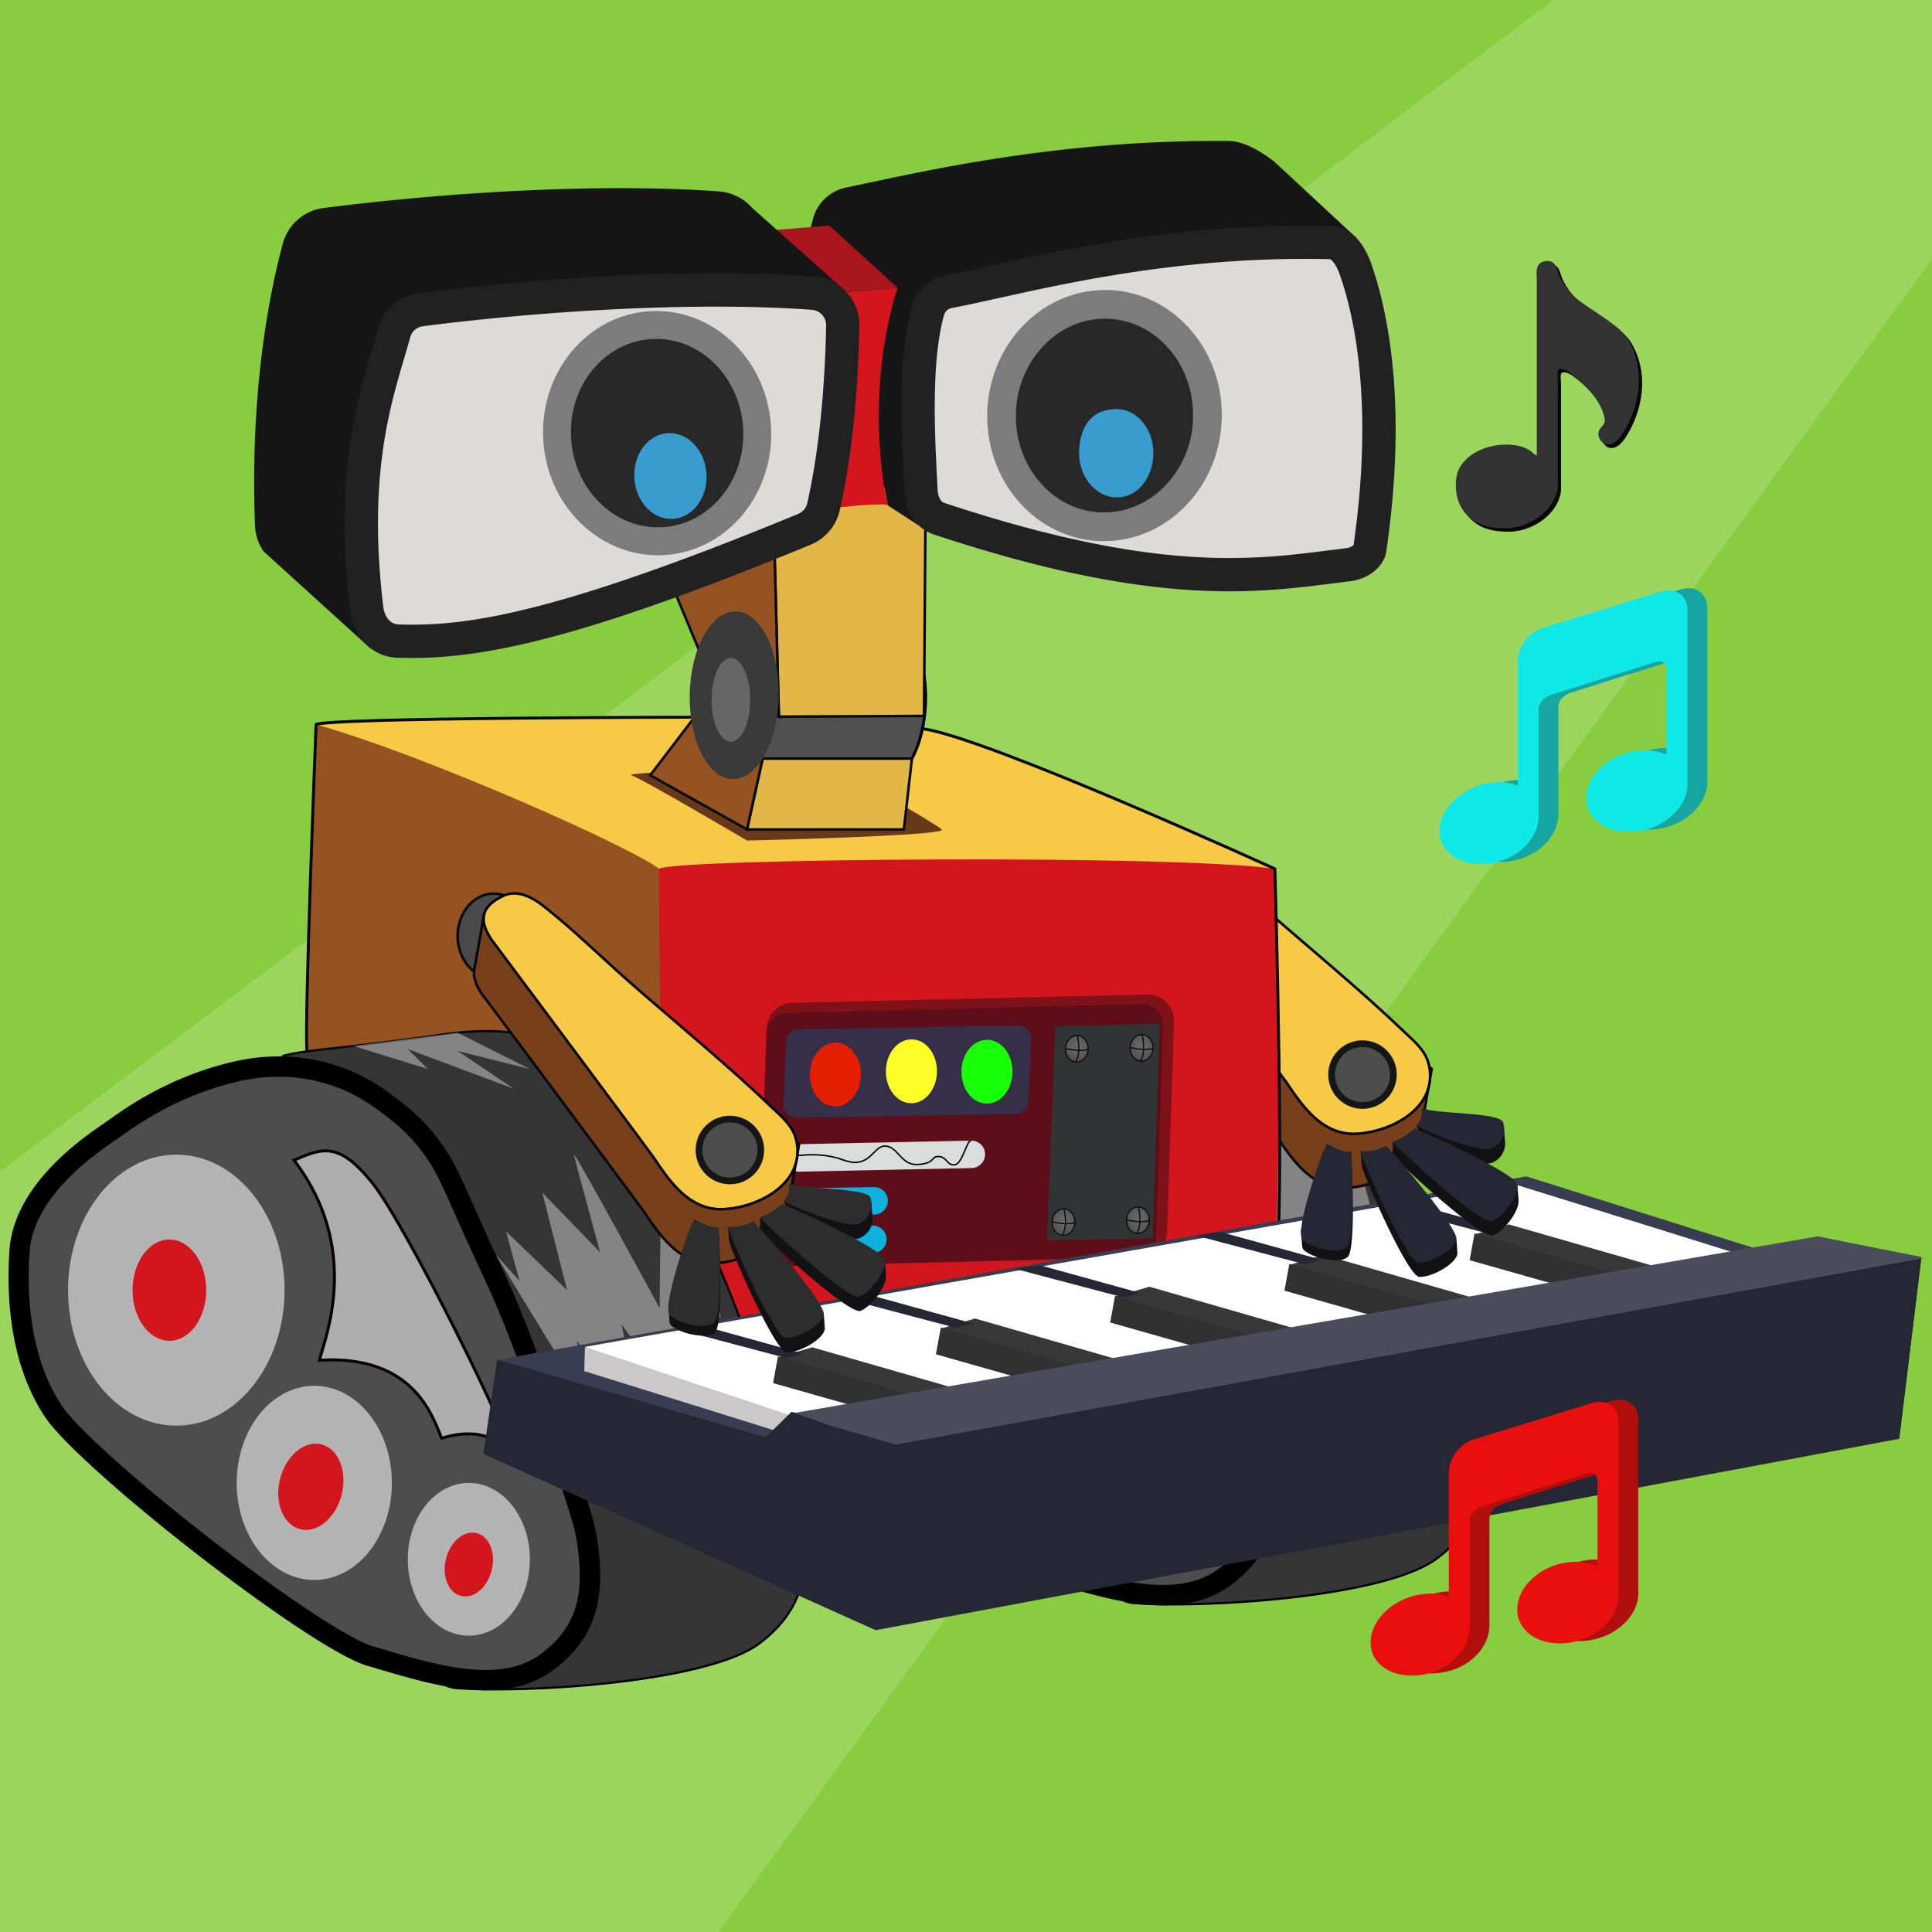 <svg id="Layer_1" data-name="Layer 1" xmlns="http://www.w3.org/2000/svg" xmlns:xlink="http://www.w3.org/1999/xlink" viewBox="0 0 1500 1500"><defs><style>.cls-1{fill:#88cc3f;}.cls-2{fill:#fbfcfa;opacity:0.17;}.cls-3{fill:#353535;stroke-width:1.67px;}.cls-3,.cls-32,.cls-33{stroke:#000;stroke-linejoin:round;}.cls-10,.cls-4{fill:#4d4d4d;}.cls-5{fill:#b3b3b3;}.cls-6{fill:#f9f7f7;opacity:0.41;}.cls-7{fill:#d3161d;}.cls-8{fill:#77401b;}.cls-28,.cls-29,.cls-34,.cls-35,.cls-8{stroke:#070707;}.cls-10,.cls-23,.cls-24,.cls-25,.cls-26,.cls-27,.cls-28,.cls-29,.cls-30,.cls-34,.cls-35,.cls-44,.cls-58,.cls-8,.cls-9{stroke-miterlimit:10;}.cls-58,.cls-8,.cls-9{stroke-width:2px;}.cls-11,.cls-9{fill:#f8c946;}.cls-9{stroke:#020202;}.cls-10{stroke:#151616;stroke-width:5.19px;}.cls-12{fill:#683919;}.cls-13,.cls-35{fill:#945320;}.cls-14{fill:#7f1119;}.cls-15{fill:#5e0e18;}.cls-16{fill:#352f49;}.cls-17{fill:#e41e00;}.cls-18{fill:#fffe28;}.cls-19{fill:#18ff08;}.cls-20{fill:#dbdddd;}.cls-21{fill:#0fb0db;}.cls-22{fill:#303435;}.cls-23,.cls-24,.cls-25,.cls-26,.cls-27,.cls-58{stroke:#0a0a0a;}.cls-23,.cls-24,.cls-25,.cls-26,.cls-27{stroke-width:0.89px;}.cls-23{fill:url(#radial-gradient);}.cls-24,.cls-28,.cls-29{fill:none;}.cls-25{fill:url(#radial-gradient-2);}.cls-26{fill:url(#radial-gradient-3);}.cls-27{fill:url(#radial-gradient-4);}.cls-28{stroke-width:1.14px;}.cls-29,.cls-30{stroke-width:2.28px;}.cls-30{fill:#adadad;stroke:#080000;}.cls-31{fill:#161616;}.cls-32{fill:#515051;stroke-width:2.27px;}.cls-33{fill:#8e8a8b;}.cls-33,.cls-34,.cls-35{stroke-width:1.97px;}.cls-34{fill:#e2b647;}.cls-36{fill:#3a3a3a;}.cls-37{fill:#666;}.cls-38{fill:#aa161d;}.cls-39{fill:#dddbd7;}.cls-40{fill:#212121;}.cls-41{fill:#282828;}.cls-42{fill:#7c7c7c;}.cls-43{fill:#389cce;}.cls-44{fill:#f2f0f0;stroke:#161616;}.cls-45{fill:#252735;}.cls-46{fill:#393d51;}.cls-47{fill:#cac8c8;}.cls-48{fill:#fff;}.cls-49{fill:#383838;}.cls-50{fill:#313131;}.cls-51{fill:#252424;}.cls-52{fill:#4b4d5c;}.cls-53{fill:#b10e0e;}.cls-54{fill:#121214;}.cls-55{fill:#e90f0f;}.cls-56{fill:#16a5a1;}.cls-57{fill:#10e8e8;}.cls-58{fill:#494949;}.cls-59{fill:#2d2d2d;}.cls-60{fill:#070707;}.cls-61{fill:#333;}</style><radialGradient id="radial-gradient" cx="-2855.14" cy="864.6" r="13.87" gradientTransform="translate(1752.07 3669.22) rotate(90)" gradientUnits="userSpaceOnUse"><stop offset="0.2" stop-color="#666"/><stop offset="0.57" stop-color="#585858"/><stop offset="1" stop-color="#4d4d4d"/></radialGradient><radialGradient id="radial-gradient-2" cx="-2911.28" cy="1001.8" r="13.87" gradientTransform="translate(1828.64 3860.64) rotate(90)" xlink:href="#radial-gradient"/><radialGradient id="radial-gradient-3" cx="-2853.56" cy="998.39" r="13.87" gradientTransform="translate(1883.03 3801.41) rotate(90)" xlink:href="#radial-gradient"/><radialGradient id="radial-gradient-4" cx="-2905.41" cy="866.94" r="13.87" gradientTransform="translate(1704.1 3720.18) rotate(90)" xlink:href="#radial-gradient"/></defs><title>Artboard 1</title><rect class="cls-1" width="1500" height="1500"/><polygon class="cls-2" points="1206.15 0 0 909.68 0 1500 557.73 1500 1500 201.05 1500 0 1206.15 0"/><path class="cls-3" d="M1150.08,1112.09a144.35,144.35,0,0,0-5.22-23.67c-9.94-32.32-40.86-130.16-68.53-188.93-16.29-34.62-26.16-58.31-34.63-76a149.44,149.44,0,0,0-42-52.56c-11.87-9.41-25.51-20-46.13-27.88-26.89-10.29-55.92-9.91-84.41-5.78-71,10.29-109.12,12-123,16.48-13.65,9.48-72,71.8-75.53,124.12-2.58,37.74.77,89.11,27.59,129.41s135,233.67,181.76,237.33c54.56,4.27,194.56-4.39,235.17-34.31C1151.63,1183.41,1155,1149.58,1150.08,1112.09Z"/><path class="cls-4" d="M903,1238.46c-26.16,0-54.69-8.42-79.86-15.85l-9.59-2.81c-19.25-5.58-70-39-129.35-85-57.9-45-104.76-87.15-116.62-105-26.08-39.19-28.69-89.33-26.29-124.49,1.34-19.59,11.14-39.31,29.12-58.64,15-16.06,31.47-27.44,39.42-32.91l1.74-1.2,3.42-2.42c14.15-10.09,47.3-33.72,96.12-44.57a144.28,144.28,0,0,1,31.19-3.44A135.74,135.74,0,0,1,791,771c20.07,7.68,33.36,18.22,44,26.69a142.28,142.28,0,0,1,39.72,49.78c3.77,7.87,7.88,17.09,12.65,27.77,5.78,13,13,29.08,22,48.2,27.69,58.82,59.14,158.69,68.12,187.89a136,136,0,0,1,4.94,22.38c4.83,36.89,1.28,66.45-31.76,90.8-12.74,9.39-28.34,14-47.67,14Z"/><path d="M742.29,770a127.65,127.65,0,0,1,45.86,8.37c18.94,7.25,31.7,17.37,42,25.5a134.22,134.22,0,0,1,37.51,47c3.72,7.77,7.81,17,12.55,27.58,5.8,13,13,29.15,22,48.35,27.47,58.35,58.78,157.77,67.72,186.85a127.78,127.78,0,0,1,4.66,21.07c2.6,19.83,2.15,34.21-1.45,46.63-4.16,14.35-13,26.39-27.17,36.79-11.33,8.35-25.39,12.41-43,12.41-25,0-53-8.24-77.62-15.52l-9.63-2.83c-18.09-5.24-69-38.88-126.71-83.7-56.39-43.8-103.63-86.19-114.88-103.1-13.72-20.62-29.19-58.1-25-119.59,1.21-17.73,10.3-35.82,27-53.79,14.36-15.43,30.4-26.47,38.11-31.78l1.78-1.22c1-.69,2.16-1.53,3.5-2.48,13.76-9.81,46-32.79,93.24-43.29A136.14,136.14,0,0,1,742.29,770m0-15.8a151.82,151.82,0,0,0-32.91,3.63C654.5,770,618.63,798,607.06,806.05c-13.65,9.48-70.09,46.38-73.66,98.7-2.58,37.74.78,89.1,27.6,129.41s205.31,180.17,250.34,193.22c27.89,8.09,60.91,19,91.65,19,18.88,0,36.9-4.11,52.35-15.49,36.46-26.87,39.82-60.7,34.92-98.18A144.26,144.26,0,0,0,985,1109c-9.94-32.32-40.85-130.16-68.52-188.93-16.3-34.62-26.17-58.31-34.64-76a149.2,149.2,0,0,0-42-52.55c-11.87-9.42-25.51-20-46.12-27.89a144,144,0,0,0-51.51-9.41Z"/><ellipse class="cls-5" cx="662.97" cy="935.68" rx="84.06" ry="105.21"/><ellipse class="cls-5" cx="770.1" cy="1085.33" rx="60.23" ry="75.37"/><ellipse class="cls-5" cx="890.09" cy="1144.64" rx="47.39" ry="59.31"/><path class="cls-6" d="M1076.33,899.49l-37.11-39.56-1.06,89.68s-67.53-124.32-66.47-119.13S992,906.36,992,906.36l-44.92-46.43,19.3,75.75L918.94,890l10.55,38.54L910.89,908,992,1040.89,973.8,975l51.7,65.9-16.88-78.61,43.26,59.08,1-85.76L1074.55,975l-21.62-78.61,32.71,61.68Z"/><polygon class="cls-6" points="881.21 735.76 937.48 764.05 881.21 749.91 925.16 779.4 842.7 748.54 858.32 764.05 800.48 746.07 881.21 735.76"/><ellipse class="cls-7" cx="657.59" cy="935.68" rx="28.59" ry="39.31"/><ellipse class="cls-7" cx="767.42" cy="1088.33" rx="33.94" ry="24.68" transform="translate(-473.89 1570.57) rotate(-76.04)"/><ellipse class="cls-7" cx="890.09" cy="1148.68" rx="25.14" ry="18.29" transform="translate(-439.38 1735.41) rotate(-76.04)"/><path class="cls-8" d="M1111.56,829.8l-8.82,50.63-1,5.6a34.2,34.2,0,0,1-2,5.55,39.26,39.26,0,0,1-6.36,9.65c-11.35,12.81-30.89,20.09-47.46,21-25.41,1.47-41-19.33-53.67-38.51-3.75-5.64-125.72-169-126.76-170.4a28.19,28.19,0,0,1-2.48-4c-3-5.38-4.14-9.88-3.8-13.7,0-.33.06-.66.11-1s.07-.45.12-.67L867,651.59Z"/><path class="cls-9" d="M1107.24,849.55a39,39,0,0,1-6.37,9.65c-11.34,12.81-30.88,20.09-47.46,21-25.4,1.47-40.94-19.33-53.67-38.51C996,836.1,874,672.73,873,671.34a28.19,28.19,0,0,1-2.48-4c-9.23-16.29-.48-24.51,11.08-30.15,11.31-5.52,23.14,1.15,32,8.16,23.28,18.35,44.86,39.72,67.33,59.43,36.27,31.83,73.85,62.48,108.76,95.82,7.49,7.15,16.83,14.64,19.43,25.18A35.36,35.36,0,0,1,1107.24,849.55Z"/><circle class="cls-10" cx="1057.83" cy="834.31" r="24"/><path class="cls-11" d="M989.81,674.59s-200.51-96.21-290.64-112c0,0-242.42-13.09-451.17.39C272.67,581.29,484.18,669,514.18,675S909.6,686.23,989.81,674.59Z"/><path class="cls-12" d="M580,652.59s-81.52-48-89.81-50.69,156.53-8.07,156.53-8.07S725.9,639,731.21,644,580,652.59,580,652.59Z"/><path class="cls-13" d="M245.41,562.44S226,907.78,251.72,995.15c25.76,21.85,203.69,102.48,260.6,102.48,6.41-39.59,15-394.33-.72-423.15C490.45,657.94,332.12,587.07,245.41,562.44Z"/><path class="cls-7" d="M989.81,674.59s6.44,176.51,0,306c-2.48,49.91-50.51,98.38-58.59,100.25-18.27,16.73-436.62,26.29-461.48,9.49,0,0,46.54-36.69,46-105.5-.6-86-3.92-206.29-4.19-310.37C527.14,666.44,914.76,663.28,989.81,674.59Z"/><path class="cls-14" d="M615.18,778.59l275.34-6.43a20.49,20.49,0,0,1,21,21.17l-5.39,163.35a20.5,20.5,0,0,1-20,19.81L610.43,983a20.49,20.49,0,0,1-21-21.21l5.71-163.37A20.49,20.49,0,0,1,615.18,778.59Z"/><path class="cls-15" d="M610.75,786.54l275.94-7A15.94,15.94,0,0,1,903,796l-5.42,164.21A15.94,15.94,0,0,1,882.1,975.6L606.19,983a15.94,15.94,0,0,1-16.36-16.46L595.22,802A16,16,0,0,1,610.75,786.54Z"/><path class="cls-16" d="M788.37,865l-169.8,2.76a10.27,10.27,0,0,1-10.31-10.18l2-48.3a10.28,10.28,0,0,1,10.18-10.31l169.8-2.76a10.28,10.28,0,0,1,10.32,10.18l-2,48.29A10.28,10.28,0,0,1,788.37,865Z"/><ellipse class="cls-17" cx="647.75" cy="833.24" rx="24.79" ry="19.84" transform="matrix(0.01, -1, 1, 0.01, -191.12, 1473.68)"/><ellipse class="cls-18" cx="707.64" cy="831.77" rx="24.79" ry="19.84" transform="translate(-130.28 1532.11) rotate(-89.5)"/><ellipse class="cls-19" cx="766.3" cy="832.07" rx="24.79" ry="19.84" transform="translate(-72.44 1591.07) rotate(-89.5)"/><path class="cls-20" d="M754.18,906.9l-133.69,2.78a10.69,10.69,0,0,1-10.7-10.63h0a10.68,10.68,0,0,1,10.62-10.7l133.69-2.78a10.7,10.7,0,0,1,10.71,10.63h0A10.7,10.7,0,0,1,754.18,906.9Z"/><path class="cls-21" d="M677.76,972.87l-59.39.89a10.7,10.7,0,0,1-10.7-10.63h0a10.7,10.7,0,0,1,10.62-10.7l59.39-.89a10.7,10.7,0,0,1,10.7,10.63h0A10.7,10.7,0,0,1,677.76,972.87Z"/><path class="cls-21" d="M678.74,943l-59.38.89a10.7,10.7,0,0,1-10.7-10.63h0a10.69,10.69,0,0,1,10.62-10.7l59.38-.89a10.7,10.7,0,0,1,10.71,10.62h0A10.7,10.7,0,0,1,678.74,943Z"/><polygon class="cls-22" points="819.28 797.13 900.51 794.59 895 961.41 812.96 962.98 819.28 797.13"/><ellipse class="cls-23" cx="886.35" cy="813.57" rx="10.27" ry="8.86" transform="translate(43.96 1672.59) rotate(-88.11)"/><path class="cls-24" d="M886.69,803.31s3.5,12.81-1.24,20.51"/><path class="cls-24" d="M877.49,813.28s11.28,3,17.72.59"/><ellipse class="cls-25" cx="825.72" cy="948.85" rx="10.27" ry="8.86" transform="translate(-149.87 1742.79) rotate(-88.11)"/><path class="cls-24" d="M826.06,938.59s3.49,12.81-1.25,20.5"/><path class="cls-24" d="M816.86,948.56s11.28,3,17.72.58"/><ellipse class="cls-26" cx="883.52" cy="947.34" rx="10.27" ry="8.86" transform="translate(-92.47 1799.11) rotate(-88.11)"/><path class="cls-24" d="M883.86,937.08s3.5,12.81-1.25,20.5"/><path class="cls-24" d="M874.66,947.05s11.28,3,17.72.58"/><ellipse class="cls-27" cx="836.04" cy="814.26" rx="10.27" ry="8.86" transform="translate(-5.38 1622.96) rotate(-88.11)"/><path class="cls-24" d="M836.38,804s3.49,12.81-1.25,20.5"/><path class="cls-24" d="M827.18,814s11.28,3,17.72.58"/><path class="cls-28" d="M609.79,899.05s23.32-6.52,44.73,1.48,23-11.31,33-10.74,11.87,15.36,25.51,14.32,9.34-6.41,15.8-6.16,6.24,7,12.36,6.4,9.32-19.39,12.87-18.78"/><path class="cls-29" d="M716.71,565.8c51.14,7.53,273.1,108.79,273.1,108.79s8.43,288.09,0,306c-3.57,21-3.94,47.29-51.26,95.34-15.55,8-20,22.17-335.15,23.19"/><path class="cls-29" d="M536.49,556.85s-279.41.27-291.08,5.59c0,0-9.47,239.6-7,253.82"/><path class="cls-3" d="M624,1178.08a145.19,145.19,0,0,0-5.23-23.67c-9.94-32.33-40.85-130.16-68.52-188.94-16.3-34.62-26.17-58.3-34.64-76a149.29,149.29,0,0,0-41.95-52.55c-11.87-9.42-25.51-20-46.12-27.88-26.89-10.29-55.92-9.91-84.42-5.78-71,10.29-109.12,12-123,16.48-13.66,9.48-72,71.79-75.54,124.11-2.58,37.75.78,89.11,27.59,129.41s135,233.67,181.77,237.33c54.56,4.27,194.55-4.38,235.16-34.31C625.54,1249.39,628.9,1215.57,624,1178.08Z"/><path class="cls-4" d="M376.9,1304.45c-26.15,0-54.68-8.42-79.86-15.85-3.25-1-6.45-1.91-9.59-2.82-19.25-5.58-70-39-129.35-85-57.89-45-104.76-87.15-116.61-105-26.08-39.2-28.69-89.34-26.29-124.5,1.33-19.58,11.13-39.31,29.11-58.63,14.95-16.07,31.48-27.44,39.42-32.91l1.75-1.21c1-.67,2.11-1.49,3.42-2.42C103.05,866,136.2,842.39,185,831.54a143.74,143.74,0,0,1,31.19-3.45,135.5,135.5,0,0,1,48.69,8.9c20.08,7.68,33.36,18.22,44,26.69a142.19,142.19,0,0,1,39.73,49.77c3.76,7.87,7.88,17.1,12.64,27.78,5.78,12.95,13,29.07,22,48.2,27.69,58.82,59.14,158.68,68.12,187.89a137,137,0,0,1,4.94,22.38c4.82,36.89,1.27,66.45-31.77,90.79-12.74,9.39-28.33,14-47.67,14Z"/><path d="M216.2,836a128,128,0,0,1,45.87,8.37c18.94,7.25,31.7,17.37,41.95,25.51a134.28,134.28,0,0,1,37.51,47c3.72,7.78,7.82,17,12.56,27.58,5.79,13,13,29.15,22,48.35,27.47,58.35,58.78,157.77,67.72,186.85a130,130,0,0,1,4.66,21.08c2.59,19.83,2.14,34.21-1.46,46.63-4.16,14.35-13,26.38-27.16,36.79-11.34,8.35-25.4,12.41-43,12.41-25,0-53-8.25-77.62-15.53-3.27-1-6.48-1.91-9.63-2.82-18.09-5.25-69-38.88-126.71-83.7-56.39-43.8-103.63-86.2-114.88-103.11-13.71-20.61-29.18-58.09-25-119.58,1.21-17.73,10.3-35.83,27-53.79,14.36-15.43,30.4-26.48,38.11-31.79L90,885c1-.69,2.16-1.52,3.5-2.47,13.76-9.82,46-32.79,93.24-43.29A136.22,136.22,0,0,1,216.2,836m0-15.8a151.67,151.67,0,0,0-32.9,3.64C128.42,836,92.55,864,81,872c-13.65,9.47-70.08,46.37-73.65,98.69-2.58,37.75.77,89.11,27.59,129.41s205.32,180.17,250.34,193.23c27.89,8.09,60.91,19,91.65,19,18.89,0,36.91-4.11,52.36-15.5,36.46-26.86,39.81-60.69,34.91-98.18A144.12,144.12,0,0,0,459,1175c-9.94-32.33-40.86-130.16-68.53-188.94-16.3-34.62-26.16-58.3-34.64-76a149.21,149.21,0,0,0-41.94-52.56c-11.87-9.42-25.52-20-46.13-27.88a144,144,0,0,0-51.51-9.42Z"/><ellipse class="cls-5" cx="136.88" cy="1001.67" rx="84.06" ry="105.21"/><ellipse class="cls-5" cx="244.01" cy="1151.32" rx="60.23" ry="75.37"/><ellipse class="cls-5" cx="364.01" cy="1210.63" rx="47.39" ry="59.31"/><path class="cls-6" d="M550.25,965.47l-37.12-39.55-1,89.68S444.55,891.27,445.6,896.46s20.34,75.88,20.34,75.88L421,925.92l19.3,75.75L392.85,956,403.4,994.5,384.81,974l81.13,132.84L447.71,1041l51.7,65.9-16.88-78.61,43.26,59.09,1.06-85.76L548.46,1041l-21.61-78.61,32.7,61.68Z"/><polygon class="cls-6" points="355.13 801.75 411.4 830.03 355.13 815.89 399.08 845.38 316.62 814.53 332.23 830.03 274.39 812.05 355.13 801.75"/><ellipse class="cls-7" cx="131.51" cy="1001.67" rx="28.59" ry="39.31"/><ellipse class="cls-7" cx="241.34" cy="1154.32" rx="33.94" ry="24.68" transform="translate(-937.11 1110.09) rotate(-76.04)"/><ellipse class="cls-7" cx="364.01" cy="1214.67" rx="25.14" ry="18.29" transform="translate(-902.6 1274.93) rotate(-76.04)"/><path class="cls-30" d="M397.1,1131s-13-27.13-54.21-14.32c-7.18-17.54-22-65-94.89-60.62,3.81-16.12,33.48-85.7-19.73-155.28,21.49-9.21,34.79-15.35,61.39,18.42S400.17,1122.81,397.1,1131Z"/><path class="cls-31" d="M632.47,314.53a24.35,24.35,0,0,1-3.63-3.69Z"/><path class="cls-32" d="M571.29,474.74l-2.41,130.2,114,3.28c19.07.35,35.09-28.5,35.76-64.45S704.4,478.37,685.32,478c-6.41-.12-12.47,3.06-17.75,8.71Z"/><polygon class="cls-33" points="684.8 377.03 655.59 415.24 624.64 414.67 641.45 376.23 684.8 377.03"/><path class="cls-31" d="M981.48,242.87c-2.23,34.79,16.78,73.75,6.4,110.23a33.48,33.48,0,0,1-27.55,24c-50.82,7.09-92,3.26-212.78-25.62l-36.09,65.17L623.82,313.05l-4.52-5.34h0a33.28,33.28,0,0,1-5.74-20.15c1.64-38.35,6.4-73.82,17.54-117.3a33.55,33.55,0,0,1,25.6-24.6c59.76-12.46,162.95-37.16,296.57-36.25,11.85.08,24.55,7.18,36,16l0,0L1053,184.57Z"/><polygon class="cls-34" points="718.7 377.66 599.92 375.46 604.73 556.39 717.39 555.85 718.7 377.66"/><polygon class="cls-35" points="510.72 427.76 544.53 509.11 604.73 556.39 599.92 375.46 510.72 427.76"/><path class="cls-31" d="M623.22,351.91a22,22,0,0,1-9.38-7.43Z"/><polygon class="cls-34" points="708.03 588.97 701.74 644 579.99 644 592.09 588.97 708.03 588.97"/><polygon class="cls-35" points="536.92 559.8 504.83 601.9 579.99 644 592.09 588.97 536.92 559.8"/><ellipse class="cls-36" cx="570.08" cy="539.83" rx="65.11" ry="34.56" transform="translate(19.77 1099.81) rotate(-88.94)"/><ellipse class="cls-37" cx="567.46" cy="543.36" rx="15.02" ry="32.5"/><path class="cls-7" d="M696.76,223.3s-37.33,3.65-56.27,4.24c10.94,52.82,23.41,92.88-4.33,168.08,52.29-6.29,53.05-3.26,53.05-3.26S669.45,312.46,696.76,223.3Z"/><polygon class="cls-38" points="696.76 223.3 643.89 175.14 602.31 178.49 652.09 226.97 696.76 223.3"/><line class="cls-31" x1="204.55" y1="428.01" x2="217.65" y2="439.91"/><path class="cls-31" d="M652.09,222.22,589,260.74A590.5,590.5,0,0,1,578.11,330a37.84,37.84,0,0,1-22.46,26.78C431.44,408,385.44,431.41,317.77,439.92l-29.63,64-70.48-64h0L204.55,428A37.52,37.52,0,0,1,198,408.26C194,306,208.61,229.55,219.59,189.08a37.79,37.79,0,0,1,31.72-27.6C369.76,146.44,484,143,558.4,148.65a37.64,37.64,0,0,1,25.39,12.57v0Z"/><path class="cls-39" d="M319.55,497.93c-3.48,0-7.06-.06-10.66-.18-12.48-.4-22.4-10.64-24.12-24.89-12.16-100.7,5.12-159.32,16.56-198.1,1.68-5.68,3.26-11.05,4.64-16.15a24.83,24.83,0,0,1,20.89-18.16c77.65-9.86,159-15.29,229.13-15.29,27.92,0,53.27.85,75.35,2.52a24.88,24.88,0,0,1,23,25.35c-1.18,54.57-6.06,100.45-14.91,140.26a24.94,24.94,0,0,1-14.79,17.65c-185.1,76.45-256,87-305.08,87Z"/><path class="cls-40" d="M556,238.08c27.59,0,52.62.83,74.37,2.48a12,12,0,0,1,11.06,12.19c-1.17,53.71-5.95,98.77-14.62,137.74a12,12,0,0,1-7.1,8.51c-183,75.59-252.42,86-300.15,86-3.34,0-6.78-.06-10.24-.17-7-.22-10.92-7-11.72-13.53-11.84-98.06,4.33-152.87,16.13-192.9,1.7-5.75,3.3-11.18,4.72-16.42a11.92,11.92,0,0,1,10-8.72c77.13-9.8,157.93-15.19,227.51-15.19m0-25.84c-66.65,0-147.66,4.84-230.76,15.4a37.79,37.79,0,0,0-31.73,27.59c-11,40.47-35.78,101.39-21.56,219.18,2.37,19.66,16.74,35.62,36.53,36.26,3.62.11,7.31.18,11.08.18,56.6,0,132.46-14.64,310-88A37.83,37.83,0,0,0,652,396.1c6.69-30.12,13.73-74.18,15.22-142.79a37.8,37.8,0,0,0-34.93-38.51c-22.22-1.69-48-2.56-76.33-2.56Z"/><path class="cls-41" d="M510.82,420.25c-41.2,0-75.57-34.84-78.24-79.32-1.35-22.53,5.54-44.17,19.4-60.93,13.69-16.55,32.57-26.34,53.15-27.57,1.46-.09,2.94-.14,4.39-.14,41.2,0,75.57,34.84,78.24,79.32,1.35,22.53-5.54,44.17-19.41,60.93-13.68,16.55-32.56,26.34-53.14,27.58C513.75,420.2,512.27,420.25,510.82,420.25Z"/><path class="cls-42" d="M509.53,263.13c35.47,0,65.08,30.37,67.41,69.13C578.13,352,572.11,371,560,385.63c-11.76,14.21-27.9,22.61-45.45,23.67-1.25.07-2.5.11-3.74.11-35.48,0-65.09-30.36-67.42-69.13-1.19-19.78,4.82-38.74,16.93-53.37,11.76-14.21,27.9-22.61,45.45-23.67,1.24-.07,2.5-.11,3.75-.11h0m0-21.67q-2.5,0-5,.15c-48.82,2.93-85.86,47.69-82.72,100,3,50.48,42.4,89.5,89.06,89.5q2.51,0,5-.15c48.82-2.93,85.86-47.69,82.72-100-3-50.48-42.4-89.51-89.06-89.5Z"/><ellipse class="cls-43" cx="520.49" cy="369.59" rx="28.05" ry="33.34" transform="translate(-21.23 31.88) rotate(-3.44)"/><polygon class="cls-31" points="713.69 408.26 689.21 392.36 685.3 370.72 710.51 372 713.69 408.26"/><path class="cls-39" d="M954.5,446.15c-64.45,0-136.1-13.82-225.49-43.49-3.07-1-13.14-5.61-13.93-22-.13-2.62-.27-5.36-.41-8.2-1.87-37-4.7-92.83,5.79-131.13a20.53,20.53,0,0,1,16-14.89c10.44-2,22.3-4.62,36-7.65,55.39-12.25,139.09-30.75,240.21-30.75,6.51,0,13.1.08,19.57.23,8.75.2,15.64,7.45,20.47,21.54,13.53,39.42,26.38,108.89,10.84,216-1,7-9.38,11.69-16.74,12.59q-5.85.72-11.88,1.5C1010.85,443,985.93,446.15,954.5,446.15Z"/><path class="cls-40" d="M1012.71,201c6.39,0,12.87.07,19.25.22.65,0,1.17,0,2.44,1.36s3.74,4.56,6.11,11.46c8.45,24.62,13.85,53.5,16.06,85.85,2.59,37.78.67,79.28-5.68,123.36a10.68,10.68,0,0,1-5.63,2.35c-3.93.48-7.9,1-12,1.5-23.69,3-48.2,6.15-78.81,6.15-28.7,0-58.41-2.8-90.84-8.56-39-6.93-82.95-18.46-130.58-34.27-3.45-1.15-4.9-6.29-5.1-10.35-.13-2.63-.27-5.38-.41-8.23-1.83-36.14-4.59-90.75,5.35-127.06a7.69,7.69,0,0,1,6-5.61c10.63-2,22.57-4.67,36.39-7.73C830.11,219.3,913,201,1012.7,201h0m0-25.84c-127,0-225.36,28.44-278.67,38.63a33.53,33.53,0,0,0-26,24.17c-11.85,43.29-7.67,105.51-5.83,143.37.73,15.06,8.46,28.86,22.77,33.61,105.36,35,176,44.15,229.56,44.15,37.69,0,66.94-4.54,93.91-7.85,13.16-1.61,26-10.43,27.95-23.56,14.31-98.64,5.47-172.84-11.41-222-5.48-16-15.49-29.87-32.38-30.27q-10.05-.24-19.88-.23Z"/><path class="cls-41" d="M857.14,409c-.8,0-1.6,0-2.41,0-21.19-.67-40.87-10.19-55.41-26.8-14.73-16.82-22.44-38.86-21.7-62.05a89.59,89.59,0,0,1,24.79-59.71c15-15.53,34.72-24.08,55.42-24.08.81,0,1.61,0,2.41,0,21.19.67,40.87,10.19,55.41,26.8,14.74,16.82,22.44,38.86,21.7,62.05a89.55,89.55,0,0,1-24.79,59.7C897.52,400.46,877.84,409,857.14,409Z"/><path class="cls-42" d="M857.83,247.47h0c.68,0,1.38,0,2.06,0,18.07.58,34.9,8.75,47.38,23,12.87,14.69,19.6,34,19,54.36a78.45,78.45,0,0,1-21.66,52.31c-12.92,13.34-29.76,20.69-47.42,20.69l-2.06,0c-18.06-.58-34.89-8.75-47.38-23-12.87-14.69-19.59-34-18.94-54.36a78.45,78.45,0,0,1,21.66-52.31c12.92-13.34,29.76-20.69,47.41-20.69m0-22.28c-49,0-89.65,41.75-91.34,94.57-1.72,53.82,37.63,98.74,87.88,100.35.93,0,1.85,0,2.77,0,49,0,89.66-41.75,91.35-94.57,1.72-53.82-37.63-98.74-87.89-100.35-.93,0-1.85,0-2.77,0Z"/><path class="cls-43" d="M895.48,352.33c-.29,18.92-12.67,34.12-28.6,33.88s-29.35-15.84-29.07-34.76c.33-21.2,10.51-34.12,29.36-33.83C883.09,317.86,895.77,333.4,895.48,352.33Z"/><path class="cls-44" d="M611.59,939a33.1,33.1,0,0,1-1,5.6Z"/><path class="cls-44" d="M368.21,753.28c0,.32-.08.65-.11,1l-.06,0Z"/><g id="Shape_37_copy" data-name="Shape 37 copy"><polygon class="cls-45" points="385.87 1056.24 377.42 1128.5 677.59 1262.57 1474.64 1116.45 1491.7 976.59 385.87 1056.24"/></g><g id="Shape_37" data-name="Shape 37"><polygon class="cls-46" points="1410.52 959.95 1389 977.57 1185.03 913.35 386.31 1055.71 594.84 1115.97 613.81 1096.87 693.48 1118.48 1491.81 975.95 1410.52 959.95"/></g><g id="Shape_43_copy" data-name="Shape 43 copy"><polygon class="cls-47" points="1227.17 1004.4 454.14 1046.1 453.58 1064.51 662.12 1129.5 1383.39 1047.54 1399.09 989.33 1227.17 1004.4"/></g><g id="Shape_43" data-name="Shape 43"><polygon class="cls-48" points="1174.05 918.88 454.17 1045.68 673.72 1118.89 1400.79 989.53 1174.05 918.88"/></g><g id="Shape_40_copy_4" data-name="Shape 40 copy 4"><polygon class="cls-49" points="630.63 1046.04 604.37 1053.73 728.06 1110.07 754.69 1103.02 757.12 1082.41 630.63 1046.04"/></g><g id="Shape_40_copy_4-2" data-name="Shape 40 copy 4"><polygon class="cls-50" points="604 1053.1 600.2 1073.83 727.97 1110.06 730.49 1089.46 604 1053.1"/></g><g id="Shape_41_copy_3" data-name="Shape 41 copy 3"><polygon class="cls-51" points="730.49 1089.46 727.97 1110.06 754.9 1103.05 757.38 1082.73 730.49 1089.46"/></g><g id="Shape_40_copy_5" data-name="Shape 40 copy 5"><polygon class="cls-49" points="757.06 1023.69 730.8 1031.38 854.49 1087.72 881.12 1080.67 883.55 1060.06 757.06 1023.69"/></g><g id="Shape_40_copy_5-2" data-name="Shape 40 copy 5"><polygon class="cls-50" points="730.43 1030.75 726.62 1051.48 854.4 1087.71 856.92 1067.12 730.43 1030.75"/></g><g id="Shape_41_copy_4" data-name="Shape 41 copy 4"><polygon class="cls-51" points="856.92 1067.12 854.4 1087.71 881.33 1080.7 883.81 1060.38 856.92 1067.12"/></g><g id="Shape_40_copy_6" data-name="Shape 40 copy 6"><polygon class="cls-49" points="892.36 998.99 866.11 1006.67 989.79 1063.02 1016.42 1055.96 1018.86 1035.36 892.36 998.99"/></g><g id="Shape_40_copy_6-2" data-name="Shape 40 copy 6"><polygon class="cls-50" points="865.73 1006.05 861.93 1026.78 989.71 1063.01 992.22 1042.41 865.73 1006.05"/></g><g id="Shape_41_copy_5" data-name="Shape 41 copy 5"><polygon class="cls-51" points="992.22 1042.41 989.71 1063.01 1016.63 1056 1019.12 1035.68 992.22 1042.41"/></g><g id="Shape_40_copy_7" data-name="Shape 40 copy 7"><polygon class="cls-49" points="1027.67 974.29 1001.41 981.97 1125.1 1038.32 1151.73 1031.26 1154.16 1010.66 1027.67 974.29"/></g><g id="Shape_40_copy_7-2" data-name="Shape 40 copy 7"><polygon class="cls-50" points="1001.04 981.34 997.24 1002.08 1125.01 1038.31 1127.53 1017.71 1001.04 981.34"/></g><g id="Shape_41_copy_6" data-name="Shape 41 copy 6"><polygon class="cls-51" points="1127.53 1017.71 1125.01 1038.31 1151.94 1031.3 1154.42 1010.98 1127.53 1017.71"/></g><g id="Shape_40_copy_8" data-name="Shape 40 copy 8"><polygon class="cls-49" points="1171.44 950.62 1145.18 958.31 1268.87 1014.65 1295.5 1007.6 1297.93 986.99 1171.44 950.62"/></g><g id="Shape_40_copy_8-2" data-name="Shape 40 copy 8"><polygon class="cls-50" points="1144.81 957.68 1141.01 978.41 1268.78 1014.64 1271.3 994.04 1144.81 957.68"/></g><g id="Shape_41_copy_7" data-name="Shape 41 copy 7"><polygon class="cls-51" points="1271.3 994.04 1268.78 1014.64 1295.71 1007.63 1298.19 987.31 1271.3 994.04"/></g><g id="Shape_44" data-name="Shape 44"><polygon class="cls-45" points="695.93 1119.89 614.64 1096.21 589.33 1120.61 385.87 1056.24 375.29 1128.82 679.84 1265.67 1474.54 1117.09 1491.7 976.59 695.93 1119.89"/></g><g id="Shape_39" data-name="Shape 39"><polygon class="cls-52" points="1411.28 959.89 612.74 1097.7 695.73 1121.58 1493.4 976.8 1411.28 959.89"/></g><g id="Shape_42" data-name="Shape 42"><polygon class="cls-45" points="614.64 1096.21 606.84 1103.85 628.01 1113.31 644.28 1106.71 614.64 1096.21"/></g><g id="Shape_45" data-name="Shape 45"><polygon class="cls-45" points="545.5 1029.35 526.26 1032.16 611.14 1054.55 623.61 1050.92 545.5 1029.35"/></g><g id="Shape_45_copy" data-name="Shape 45 copy"><polygon class="cls-45" points="677.21 1005.93 657.97 1008.74 742.86 1031.13 755.33 1027.5 677.21 1005.93"/></g><g id="Shape_45_copy_2" data-name="Shape 45 copy 2"><polygon class="cls-45" points="807.23 982.3 787.99 985.11 872.88 1007.5 885.35 1003.87 807.23 982.3"/></g><g id="Shape_45_copy_3" data-name="Shape 45 copy 3"><polygon class="cls-45" points="947.82 956.53 928.58 959.33 1013.47 981.73 1025.94 978.1 947.82 956.53"/></g><g id="Shape_45_copy_4" data-name="Shape 45 copy 4"><polygon class="cls-45" points="1089.9 932.65 1070.66 935.46 1155.54 957.85 1168.01 954.22 1089.9 932.65"/></g><g id="Forma_1_copy" data-name="Forma 1 copy"><path class="cls-53" d="M1251.8,1087.49l-91.54,28.12c-11.09,3.18-20.08,14.79-20.08,25.93v97s-6.64-4.49-21.41-2.39c-21.7,3.09-39.29,19.81-39.29,37.36s17.59,28.28,39.29,25.19,37.62-19.29,37.62-36.83V1179c0-7.78,9.31-11.11,9.31-11.11l81-25.47s8.95-3,8.95,5.3v66.49s-8.24-4.76-23-3c-21.7,2.64-39.3,19-39.3,36.54s17.6,28.67,39.3,26,39.31-19,39.31-36.55V1101.9C1271.89,1090.76,1262.89,1084.31,1251.8,1087.49Z"/></g><path class="cls-54" d="M640.42,1031.78l-.1-1.37A3.76,3.76,0,0,1,640.42,1031.78Z"/><g id="Forma_1" data-name="Forma 1"><path class="cls-55" d="M1236.46,1089.19l-91.55,28.12c-11.09,3.18-20.08,14.8-20.08,25.93v97s-6.64-4.5-21.41-2.4c-21.7,3.1-39.29,19.82-39.29,37.36s17.59,28.28,39.29,25.2,37.62-19.3,37.62-36.83v-82.79c0-7.77,9.31-11.1,9.31-11.1l81-25.48s8.94-3,8.94,5.3V1216s-8.24-4.77-23-3c-21.7,2.64-39.3,19-39.3,36.55s17.6,28.66,39.3,26,39.31-19,39.31-36.55V1103.61C1256.54,1092.47,1247.55,1086,1236.46,1089.19Z"/></g><g id="Forma_1_copy-2" data-name="Forma 1 copy"><path class="cls-56" d="M1305.35,457.45l-91.55,28.12c-11.09,3.18-20.08,14.79-20.08,25.93v97s-6.64-4.49-21.41-2.39c-21.7,3.1-39.29,19.81-39.29,37.36s17.59,28.28,39.29,25.19,37.62-19.29,37.62-36.82V549c0-7.78,9.32-11.11,9.32-11.11l81-25.47s9-3,9,5.3v66.49s-8.25-4.76-23-3c-21.69,2.64-39.3,19-39.3,36.54s17.61,28.67,39.3,26,39.31-19,39.31-36.55V471.86C1325.43,460.72,1316.44,454.27,1305.35,457.45Z"/></g><g id="Forma_1-2" data-name="Forma 1"><path class="cls-57" d="M1290,459.15l-91.55,28.12c-11.09,3.18-20.08,14.8-20.08,25.93v97s-6.63-4.49-21.41-2.39c-21.69,3.09-39.29,19.81-39.29,37.36s17.6,28.27,39.29,25.19,37.63-19.3,37.63-36.83V550.71c0-7.78,9.31-11.11,9.31-11.11l80.95-25.48s9-3,9,5.31v66.49s-8.24-4.77-23-3c-21.69,2.65-39.29,19-39.29,36.55s17.6,28.66,39.29,26,39.31-19,39.31-36.55V473.57C1310.09,462.43,1301.09,456,1290,459.15Z"/></g><ellipse class="cls-58" cx="383.36" cy="726.71" rx="28.03" ry="32.97"/><path class="cls-8" d="M620.41,888.35,611.59,939l-1,5.6a34.2,34.2,0,0,1-2,5.55,39.26,39.26,0,0,1-6.36,9.65c-11.35,12.81-30.89,20.09-47.46,21.05-25.41,1.47-40.95-19.33-53.67-38.51-3.75-5.64-125.72-169-126.76-170.4a28.19,28.19,0,0,1-2.48-4c-3-5.38-4.14-9.88-3.8-13.7,0-.33.06-.66.11-1s.07-.45.12-.67l7.56-42.47Z"/><path class="cls-9" d="M616.08,908.1a39.26,39.26,0,0,1-6.36,9.65c-11.34,12.8-30.89,20.09-47.46,21-25.4,1.47-41-19.33-53.67-38.51-3.75-5.65-125.71-169-126.76-170.4a28.68,28.68,0,0,1-2.47-4c-9.24-16.29-.49-24.51,11.07-30.15,11.32-5.53,23.14,1.14,32,8.16,23.28,18.35,44.87,39.72,67.33,59.43,36.27,31.83,73.85,62.48,108.76,95.81,7.5,7.16,16.83,14.65,19.43,25.19A35.36,35.36,0,0,1,616.08,908.1Z"/><circle class="cls-10" cx="566.68" cy="892.86" r="24"/><path class="cls-54" d="M555,1034.61c-6.52,5.53-27.74.64-34.27-5.89-.71-.71-1-2.26-1.08-4.47v0l-.8-11.58,2.05-.36c4.39-25.39,16.27-51,18.87-54.71A37.21,37.21,0,0,1,557.89,953C558.73,967.32,561.56,1029.08,555,1034.61Z"/><path class="cls-59" d="M539,946.44s8.77,6.32,18.87,6.53c.84,14.35,3,68.45-3.52,74s-27.75.64-34.28-5.89S535.55,951.45,539,946.44Z"/><path class="cls-54" d="M640.42,1031.78c-1.27,8.45-20.47,18.74-29.68,18.12s-44-80.38-44.69-86.44l-.78-11.12,6.41,11.16a31,31,0,0,0,13.92-4.34c8.41,8.55,41.82,47.48,51.93,65.07l2.11-3.57.68,9.73v0Z"/><path class="cls-54" d="M687.71,989.4c1.79,8.38-11.15,25.15-19.65,28.34s-70.75-53.56-76.71-61.2l-1.53.22.41-11.82,9,7.36a41.57,41.57,0,0,0,8.59-6.43c12.1,4.67,65.42,29.32,77.42,40.12l1.56-8.14,1,11.48Z"/><path class="cls-59" d="M565.27,952.34s10.45,1.37,19.55-4.3c10.07,10.25,56.09,64.16,54.82,72.62s-20.47,18.74-29.68,18.12S566,958.4,565.27,952.34Z"/><path class="cls-54" d="M666.86,961.46c-8.65,3.24-52.72-13.67-57.63-18.41a7.23,7.23,0,0,0,2.55-2.67l-.19.12-3.14-8.57,5,2.76a22.64,22.64,0,0,0-.15-4.78c11.09,4.28,45.6,3.6,58.52,7.88l4.69-4.55.84,11.7A16,16,0,0,1,666.86,961.46Z"/><path class="cls-59" d="M590.23,944.94a46.07,46.07,0,0,0,16.83-10.19c13.42,5.17,77.43,34.88,79.77,43.1s-10.9,25.52-19.55,28.77S593.36,950.17,590.23,944.94Z"/><path class="cls-59" d="M608.45,931.93s5.43-2.76,4.09-13.14c13.41,5.17,61.05,3.1,63.39,11.32s-1.21,17-9.85,20.23S613.36,936.67,608.45,931.93Z"/><path class="cls-54" d="M1046.2,976.06c-6.52,5.53-27.74.64-34.27-5.89-.71-.71-1-2.26-1.08-4.47v0l-.8-11.58,2.05-.36c4.39-25.39,16.27-51,18.87-54.71a37.21,37.21,0,0,1,18.08-4.59C1049.89,908.77,1052.72,970.53,1046.2,976.06Z"/><path class="cls-45" d="M1030.18,887.89s8.77,6.33,18.86,6.53c.84,14.35,3,68.46-3.52,74s-27.74.63-34.27-5.9S1026.71,892.9,1030.18,887.89Z"/><path class="cls-54" d="M1131.58,973.23c-1.27,8.45-20.47,18.74-29.68,18.12s-44-80.38-44.69-86.44l-.78-11.12,6.41,11.16a31,31,0,0,0,13.92-4.34c8.41,8.55,41.82,47.48,51.93,65.07l2.11-3.57.68,9.73v0Z"/><path class="cls-54" d="M1178.87,930.85c1.79,8.38-11.15,25.15-19.65,28.34s-70.75-53.56-76.71-61.2l-1.53.22.41-11.82,9,7.36a41.57,41.57,0,0,0,8.59-6.43c12.1,4.67,65.42,29.32,77.42,40.12l1.56-8.14,1,11.48Z"/><path class="cls-45" d="M1056.43,893.79s10.44,1.37,19.54-4.3c10.08,10.25,56.1,64.16,54.83,72.62s-20.47,18.74-29.69,18.12S1057.11,899.85,1056.43,893.79Z"/><path class="cls-54" d="M1158,902.91c-8.65,3.24-52.72-13.67-57.63-18.41a7.23,7.23,0,0,0,2.55-2.67l-.19.12-3.14-8.57,5,2.76a22.64,22.64,0,0,0-.15-4.78c11.09,4.28,45.6,3.6,58.52,7.88l4.69-4.55.84,11.7A16,16,0,0,1,1158,902.91Z"/><path class="cls-45" d="M1081.39,886.39a46.07,46.07,0,0,0,16.83-10.19c13.41,5.17,77.43,34.88,79.76,43.1s-10.9,25.53-19.54,28.77S1084.52,891.62,1081.39,886.39Z"/><path class="cls-45" d="M1099.61,873.38s5.43-2.76,4.08-13.14c13.41,5.17,61.06,3.1,63.39,11.32s-1.2,17-9.85,20.23S1104.51,878.12,1099.61,873.38Z"/><path class="cls-60" d="M1193.2,354.85c-4-4-9.62-5.85-15.09-6.59a50.74,50.74,0,0,0-18.45,1.13c-8.89,2.14-17.69,7-23,14.89a23.2,23.2,0,0,0-3.62,10.92c-.78,7.6.38,15.52,4.37,22.13a30.45,30.45,0,0,0,13.6,11.92c6.29,2.85,13.13,3.5,20,3.56,17.27.16,36.93-11.85,40.67-29.73a34.28,34.28,0,0,0,.3-6.95V305.89c0-3.71.1-7.41-.18-11.1-.13-1.67-.56-4.71,1.39-5.54,1.23-.52,2.79,0,4,.46a18.68,18.68,0,0,1,4.77,2.73c10.84,8.26,24.17,21.51,26.41,35.71.62,3.94-2.31,5.14-4,8.15-2.86,5.22,1.94,12.45,7.87,11.46,5.62-.95,9.38-7.13,12-11.64,12.22-21.05,15.16-48.08,2.52-69.51-3.7-6.27-9.66-10.63-15.44-14.83-7.37-5.38-15.29-10.1-22.55-15.55a51.78,51.78,0,0,1-15.15-18.49,34.9,34.9,0,0,1-2-5.13,18.15,18.15,0,0,0-1.61-4.08c-1.76-2.87-5.18-3.78-8.34-3-7.71,1.89-6,8.62-6,15.11v20.08l0,25.83,0,28.22,0,26.58,0,21.31v14C1195.08,355.64,1194,355.62,1193.2,354.85Z"/><path class="cls-61" d="M1190.69,352.17c-4-4-9.61-5.86-15.09-6.59a50.68,50.68,0,0,0-18.44,1.13c-8.9,2.14-17.69,7-23,14.89a23.18,23.18,0,0,0-3.61,10.92c-.79,7.6.38,15.52,4.36,22.13a30.53,30.53,0,0,0,13.61,11.92c6.28,2.85,13.13,3.49,20,3.56,17.27.16,36.92-11.85,40.66-29.73a33.61,33.61,0,0,0,.3-6.95V303.21c0-3.71.1-7.41-.18-11.11-.12-1.66-.56-4.7,1.39-5.53,1.23-.52,2.79,0,4,.46a18.33,18.33,0,0,1,4.76,2.73c10.85,8.26,24.18,21.51,26.41,35.71.62,3.94-2.31,5.14-4,8.15-2.85,5.21,1.94,12.45,7.87,11.45,5.63-.94,9.38-7.13,12-11.63,12.22-21.05,15.15-48.09,2.51-69.52-3.7-6.26-9.66-10.62-15.43-14.83-7.37-5.37-15.3-10.09-22.56-15.54a51.74,51.74,0,0,1-15.14-18.49,35,35,0,0,1-2-5.13,17.69,17.69,0,0,0-1.61-4.08c-1.76-2.87-5.18-3.78-8.33-3-7.72,1.89-6,8.62-6,15.11l0,20.08,0,25.83,0,28.22v26.57l0,21.32v13.95C1192.57,353,1191.47,352.94,1190.69,352.17Z"/></svg>